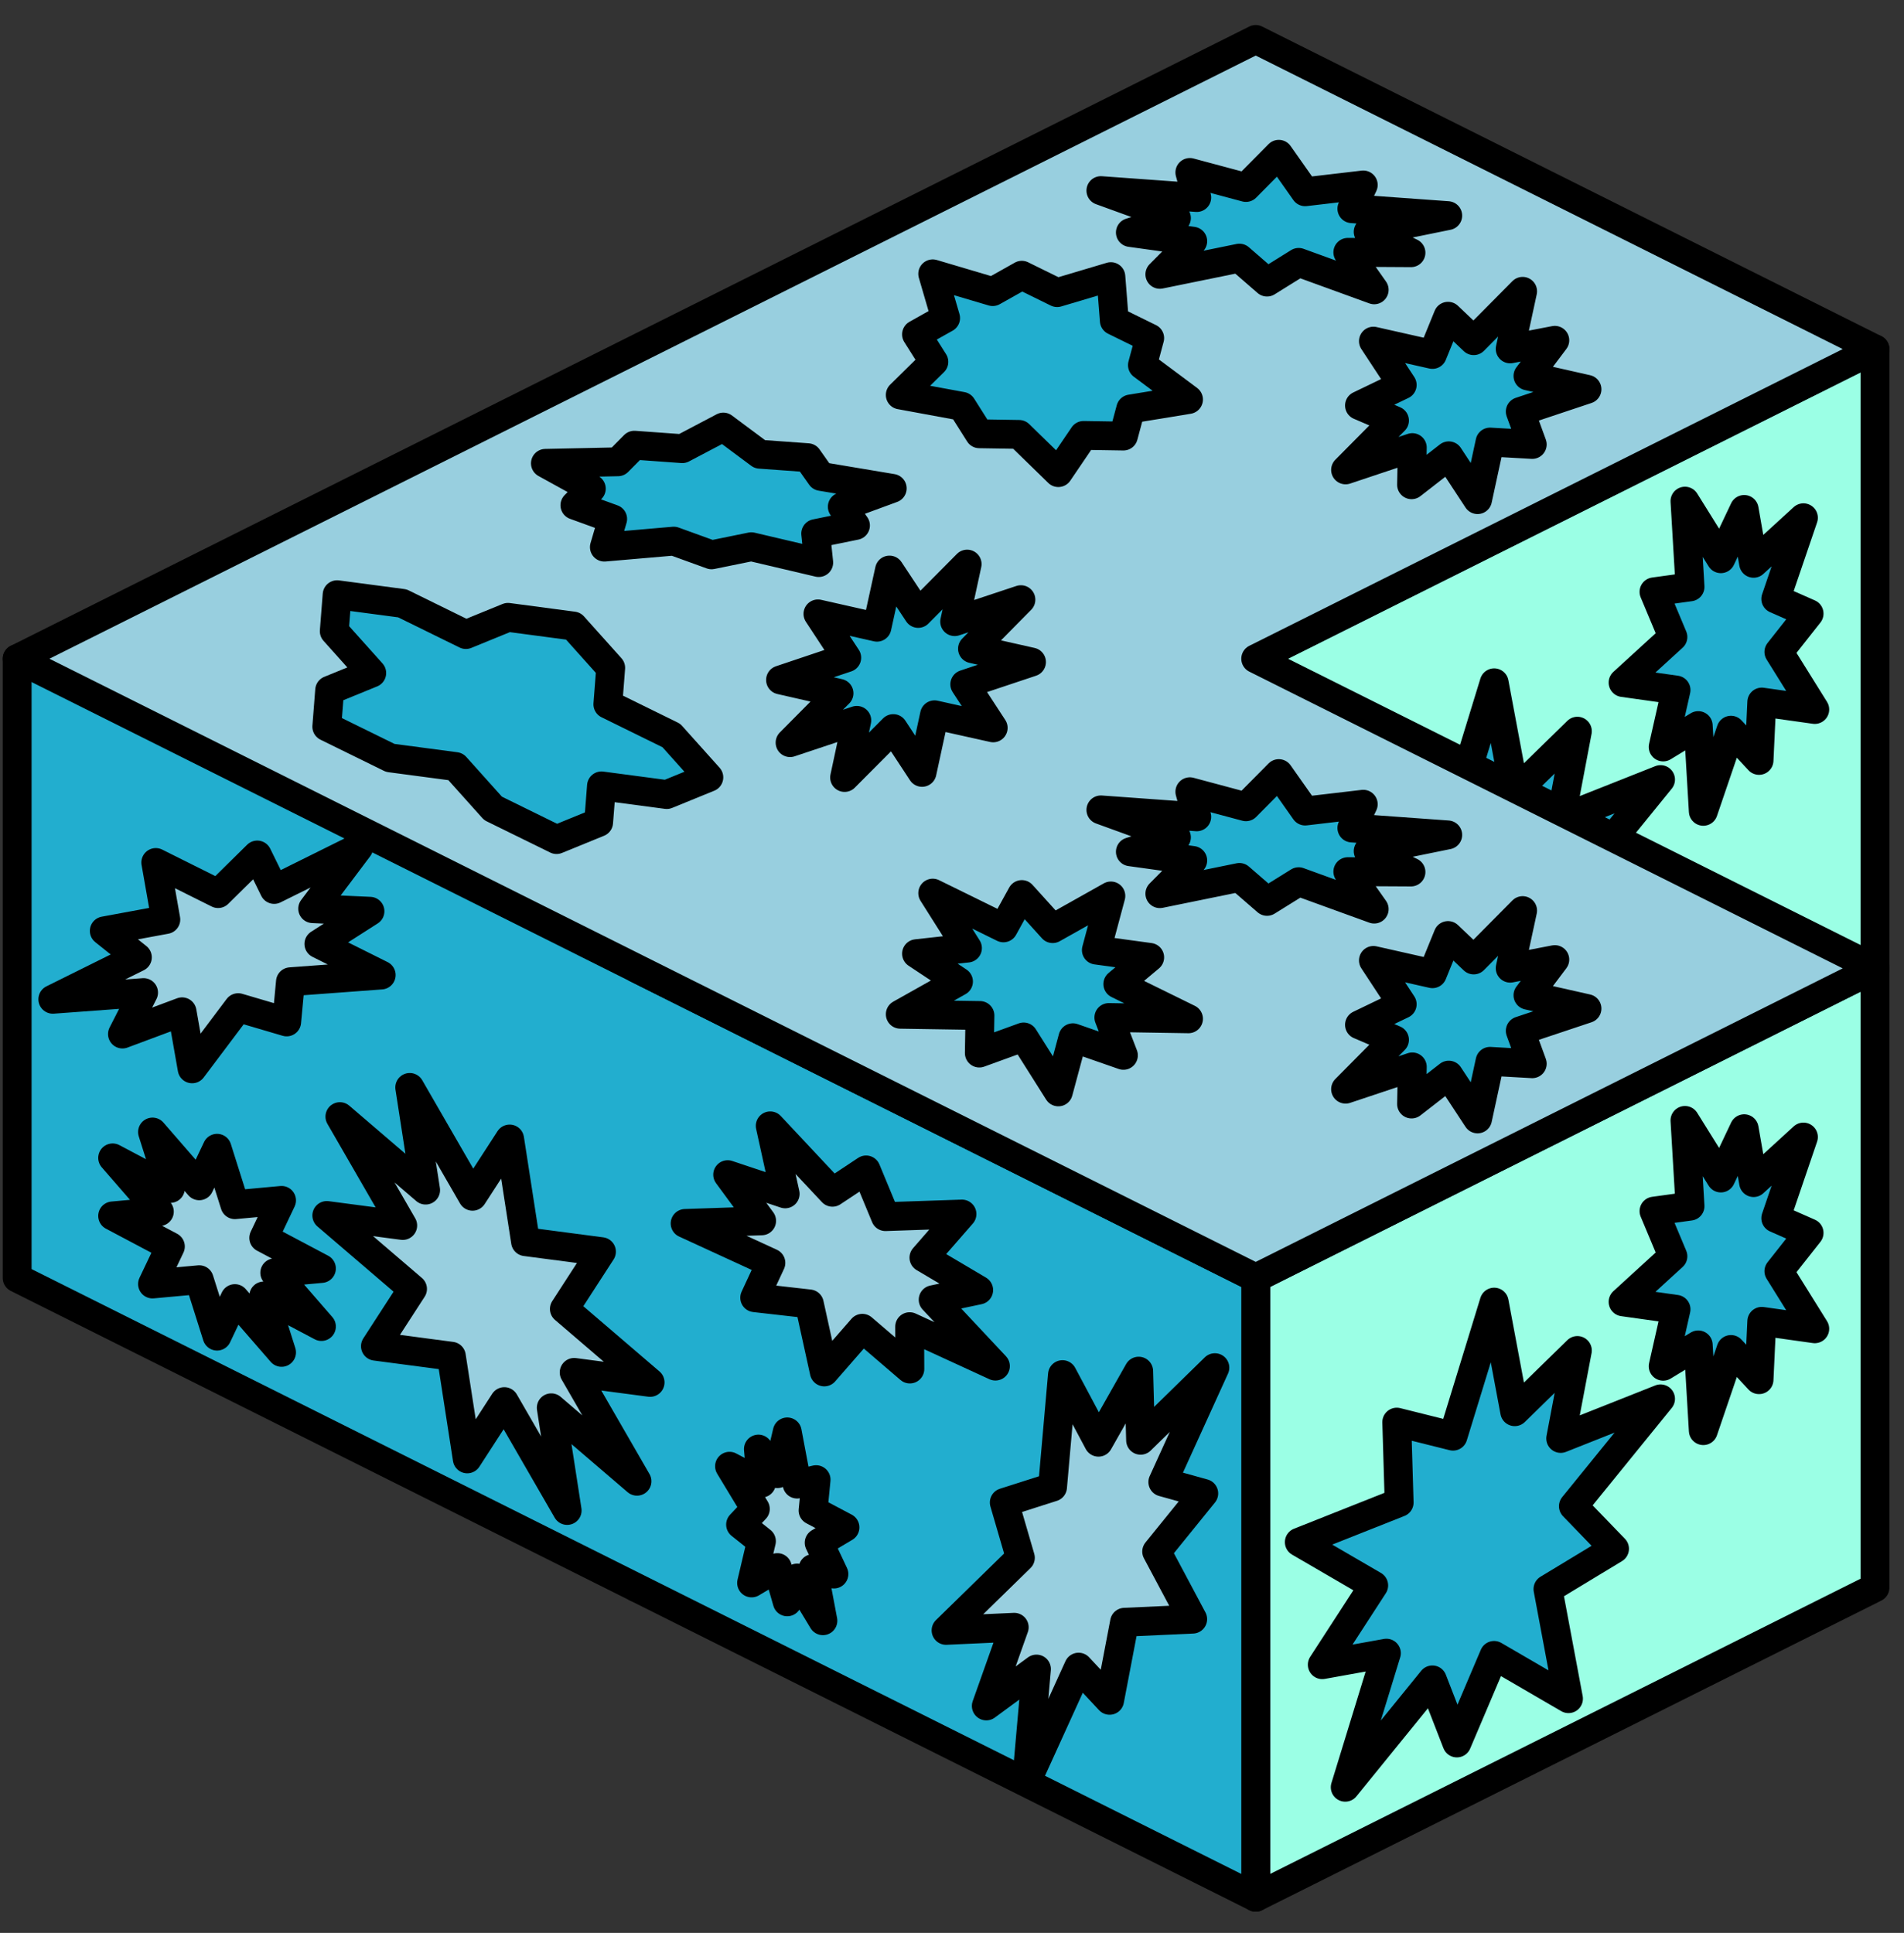<?xml version="1.0" encoding="UTF-8" standalone="no"?><!DOCTYPE svg PUBLIC "-//W3C//DTD SVG 1.1//EN" "http://www.w3.org/Graphics/SVG/1.1/DTD/svg11.dtd"><svg width="100%" height="100%" viewBox="0 0 66 67" version="1.1" xmlns="http://www.w3.org/2000/svg" xmlns:xlink="http://www.w3.org/1999/xlink" xml:space="preserve" xmlns:serif="http://www.serif.com/" style="fill-rule:evenodd;clip-rule:evenodd;stroke-linecap:round;stroke-linejoin:round;stroke-miterlimit:1.5;"><rect x="0" y="0" width="66" height="67" fill="#333333" stroke="none"/><g id="hedge03"><g><g><path d="M64.994,33.566l-42.933,21.466l0,-21.466l42.933,-21.466l0,21.466" style="fill:#9bffe5;stroke:#000;stroke-width:1px;"/><path d="M58.407,17.371l1.244,1.996l0.809,-1.708l0.326,1.867l1.728,-1.579l-0.959,2.813l1.155,0.51l-1.047,1.327l1.244,1.996l-1.837,-0.258l-0.095,2.023l-0.973,-1.047l-0.959,2.812l-0.176,-2.972l-1.215,0.741l0.446,-1.974l-1.836,-0.258l1.728,-1.579l-0.656,-1.566l1.249,-0.172l-0.176,-2.972Z" style="fill:#22aecf;stroke:#000;stroke-width:1px;"/><path d="M26.055,33.494l1.591,2.679l0.971,-2.165l0.445,2.449l2.118,-1.934l-1.135,3.59l1.45,0.742l-1.275,1.653l1.591,2.68l-2.292,-0.46l-0.076,2.623l-1.233,-1.428l-1.134,3.591l-0.282,-3.875l-1.497,0.879l0.514,-2.535l-2.292,-0.46l2.117,-1.935l-0.849,-2.08l1.55,-0.139l-0.282,-3.875Z" style="fill:#22aecf;stroke:#000;stroke-width:1px;"/><path d="M51.794,23.668l0.712,3.8l2.172,-2.123l-0.578,3.05l3.461,-1.373l-3.021,3.721l1.426,1.476l-2.308,1.397l0.712,3.799l-2.579,-1.5l-1.29,3.035l-0.849,-2.186l-3.021,3.72l1.427,-4.647l-2.223,0.399l1.783,-2.748l-2.579,-1.5l3.461,-1.372l-0.083,-2.788l1.95,0.488l1.427,-4.648Z" style="fill:#22aecf;stroke:#000;stroke-width:1px;"/><path d="M38.183,44.457l-1.07,-1.278l-0.938,1.542l-0.172,-1.396l-1.836,1.661l1.176,-2.451l-1.102,-0.126l1.142,-1.298l-1.069,-1.278l1.795,-0.236l0.257,-1.62l0.878,0.593l1.175,-2.45l-0.065,2.304l1.261,-0.875l-0.6,1.665l1.795,-0.236l-1.836,1.66l0.522,1.079l-1.248,0.436l-0.065,2.304Z" style="fill:#22aecf;stroke:#000;stroke-width:1px;"/><path d="M39.118,35.039l-0.651,-1.63l-0.027,-1.264l-1.215,0.723l-1.929,0.505l1.573,-2.027l1.153,-0.99l-0.488,-0.931l-0.19,-1.963l1.623,0.377l0.739,0.652l0.914,-1.298l1.811,-1.719l-0.569,2.26l-0.696,1.393l1.052,0.129l1.31,0.901l-1.975,1.02l-1.169,0.208l-0.264,1.378l-1.002,2.276Z" style="fill:#22aecf;stroke:#000;stroke-width:1px;"/></g></g><g><path d="M64.994,55.032l-21.466,10.733l0,-21.466l21.466,-10.733l0,21.466" style="fill:#9bffe5;stroke:#000;stroke-width:1px;"/><path d="M22.061,33.566l21.467,10.733l0,21.466l-42.933,-21.466l0,-21.466" style="fill:#22aecf;stroke:#000;stroke-width:1px;"/><g><path d="M43.528,1.367l21.466,10.733l-21.466,10.733l21.466,10.733l-21.466,10.733l-42.933,-21.466l42.933,-21.466Z" style="fill:#98cfdf;stroke:#000;stroke-width:1px;"/><path d="M44.328,5.348l0.914,1.299l2.014,-0.236l-0.395,0.823l3.323,0.24l-2.758,0.562l1.484,0.724l-2.189,-0.013l0.914,1.299l-2.618,-0.951l-1.097,0.683l-0.957,-0.831l-2.758,0.563l1.14,-1.15l-2.162,-0.301l1.597,-0.501l-2.619,-0.951l3.323,0.24l-0.239,-0.869l1.944,0.521l1.139,-1.151Z" style="fill:#22aecf;stroke:#000;stroke-width:1px;"/><path d="M38.507,9.589l0.12,1.528l1.226,0.602l-0.252,0.938l1.597,1.191l-2.004,0.328l-0.252,0.939l-1.381,-0.022l-0.875,1.289l-1.359,-1.324l-1.38,-0.022l-0.602,-0.952l-2.138,-0.394l1.165,-1.147l-0.602,-0.952l1.009,-0.566l-0.447,-1.533l2.079,0.616l1.009,-0.567l1.225,0.602l1.862,-0.554Z" style="fill:#22aecf;stroke:#000;stroke-width:1px;"/><path d="M47.608,11.825l2.046,0.461l0.54,-1.324l0.89,0.847l1.696,-1.711l-0.431,1.996l1.547,-0.298l-0.931,1.236l2.046,0.462l-2.313,0.772l0.416,1.14l-1.464,-0.083l-0.432,1.996l-0.998,-1.519l-1.29,1.003l0.026,-1.288l-2.313,0.773l1.696,-1.711l-1.214,-0.521l1.481,-0.713l-0.998,-1.518Z" style="fill:#22aecf;stroke:#000;stroke-width:1px;"/><path d="M25.073,14.803l1.266,0.942l1.661,0.12l0.457,0.649l2.471,0.414l-1.731,0.637l0.457,0.649l-1.379,0.281l0.105,1.005l-2.336,-0.549l-1.379,0.281l-1.31,-0.475l-2.405,0.208l0.287,-0.977l-1.309,-0.475l0.569,-0.575l-1.591,-0.877l2.513,-0.054l0.57,-0.575l1.662,0.12l1.422,-0.749Z" style="fill:#22aecf;stroke:#000;stroke-width:1px;"/><path d="M19.87,21.699l1.299,1.45l-0.098,1.264l2.201,1.082l1.299,1.45l-1.459,0.596l-2.262,-0.3l-0.099,1.265l-1.459,0.596l-2.201,-1.081l-1.3,-1.45l-2.262,-0.3l-2.201,-1.081l0.099,-1.265l1.459,-0.596l-1.299,-1.45l0.099,-1.265l2.262,0.3l2.201,1.081l1.459,-0.596l2.262,0.3Z" style="fill:#22aecf;stroke:#000;stroke-width:1px;"/><path d="M28.353,21.279l2.046,0.462l0.434,-1.981l0.995,1.503l1.697,-1.71l-0.432,1.995l2.296,-0.762l-1.679,1.701l2.046,0.461l-2.313,0.772l0.985,1.51l-2.034,-0.453l-0.432,1.996l-0.997,-1.518l-1.688,1.695l0.423,-1.98l-2.313,0.772l1.697,-1.711l-2.028,-0.462l2.295,-0.771l-0.998,-1.519Z" style="fill:#22aecf;stroke:#000;stroke-width:1px;"/></g><path d="M13.214,33.797l-3.146,0.233l-0.131,1.393l-1.681,-0.495l-1.596,2.121l-0.348,-1.977l-2.067,0.771l0.732,-1.437l-3.146,0.232l2.931,-1.454l-1.147,-0.917l2.133,-0.394l-0.348,-1.976l2.16,1.078l1.358,-1.338l0.586,1.194l2.931,-1.454l-1.596,2.12l1.986,0.09l-1.771,1.132l2.16,1.078Z" style="fill:#98cfdf;stroke:#000;stroke-width:1px;"/><path d="M14.203,37.693l2.177,3.773l1.286,-1.985l0.551,3.559l2.632,0.346l-1.286,1.986l2.972,2.546l-2.632,-0.347l2.178,3.773l-2.972,-2.546l0.551,3.559l-2.178,-3.773l-1.285,1.985l-0.551,-3.559l-2.632,-0.347l1.286,-1.985l-2.972,-2.546l2.632,0.347l-2.178,-3.774l2.972,2.547l-0.551,-3.559Z" style="fill:#98cfdf;stroke:#000;stroke-width:1px;"/><path d="M7.524,39.802l0.618,1.956l1.618,-0.149l-0.618,1.3l2,1.06l-1.618,0.149l1.618,1.863l-2,-1.059l0.618,1.955l-1.618,-1.864l-0.618,1.301l-0.618,-1.956l-1.619,0.149l0.619,-1.3l-2.001,-1.06l1.619,-0.149l-1.619,-1.863l2.001,1.059l-0.619,-1.955l1.619,1.864l0.618,-1.301Z" style="fill:#98cfdf;stroke:#000;stroke-width:1px;"/><path d="M44.328,26.815l0.914,1.298l2.014,-0.236l-0.395,0.823l3.323,0.24l-2.758,0.563l1.484,0.723l-2.189,-0.012l0.914,1.298l-2.618,-0.95l-1.097,0.682l-0.957,-0.83l-2.758,0.563l1.14,-1.151l-2.162,-0.301l1.597,-0.501l-2.619,-0.951l3.323,0.24l-0.239,-0.869l1.944,0.521l1.139,-1.15Z" style="fill:#22aecf;stroke:#000;stroke-width:1px;"/><path d="M38.507,31.056l-0.503,1.877l1.849,0.252l-1.105,0.925l2.45,1.204l-2.761,-0.044l0.505,1.311l-1.752,-0.61l-0.504,1.877l-1.203,-1.904l-1.536,0.558l0.022,-1.302l-2.762,-0.043l2.018,-1.134l-1.455,-0.966l1.766,-0.194l-1.204,-1.905l2.451,1.204l0.637,-1.155l1.069,1.182l2.018,-1.133Z" style="fill:#22aecf;stroke:#000;stroke-width:1px;"/><path d="M47.608,33.291l2.046,0.461l0.54,-1.324l0.89,0.847l1.696,-1.711l-0.431,1.996l1.547,-0.298l-0.931,1.237l2.046,0.461l-2.313,0.772l0.416,1.14l-1.464,-0.083l-0.432,1.996l-0.998,-1.518l-1.29,1.002l0.026,-1.287l-2.313,0.772l1.696,-1.711l-1.214,-0.52l1.481,-0.713l-0.998,-1.519Z" style="fill:#22aecf;stroke:#000;stroke-width:1px;"/><path d="M58.407,38.837l1.244,1.996l0.809,-1.708l0.326,1.867l1.728,-1.579l-0.959,2.813l1.155,0.51l-1.047,1.327l1.244,1.996l-1.837,-0.258l-0.095,2.023l-0.973,-1.047l-0.959,2.813l-0.176,-2.972l-1.215,0.74l0.446,-1.974l-1.836,-0.258l1.728,-1.579l-0.656,-1.566l1.249,-0.172l-0.176,-2.972Z" style="fill:#22aecf;stroke:#000;stroke-width:1px;"/><path d="M51.794,45.135l0.712,3.799l2.172,-2.122l-0.578,3.049l3.461,-1.373l-3.021,3.721l1.426,1.476l-2.308,1.397l0.712,3.799l-2.579,-1.5l-1.29,3.035l-0.849,-2.186l-3.021,3.721l1.427,-4.648l-2.223,0.4l1.783,-2.748l-2.579,-1.5l3.461,-1.373l-0.083,-2.787l1.95,0.487l1.427,-4.647Z" style="fill:#22aecf;stroke:#000;stroke-width:1px;"/><path d="M26.699,39.025l2.157,2.302l1.166,-0.774l0.671,1.619l2.653,-0.09l-1.319,1.512l1.898,1.123l-1.578,0.334l2.158,2.302l-2.973,-1.367l0.007,1.468l-1.647,-1.412l-1.319,1.513l-0.518,-2.358l-1.894,-0.215l0.561,-1.207l-2.973,-1.367l2.652,-0.09l-1.177,-1.601l1.993,0.666l-0.518,-2.358Z" style="fill:#98cfdf;stroke:#000;stroke-width:1px;"/><path d="M42.112,47.407l-1.804,3.965l1.419,0.394l-1.632,2.015l1.248,2.343l-2.363,0.108l-0.517,2.706l-1.075,-1.15l-1.804,3.965l0.344,-3.899l-1.739,1.279l0.968,-2.727l-2.363,0.108l2.576,-2.517l-0.558,-1.916l1.673,-0.534l0.344,-3.899l1.248,2.343l1.394,-2.463l0.066,2.396l2.575,-2.517Z" style="fill:#98cfdf;stroke:#000;stroke-width:1px;"/><path d="M27.289,49.634l0.342,1.809l0.658,-0.154l-0.105,1.069l1.106,0.586l-0.895,0.532l0.512,1.085l-0.723,-0.191l0.341,1.809l-0.894,-1.48l-0.342,0.825l-0.342,-1.187l-0.894,0.532l0.341,-1.447l-0.723,-0.576l0.512,-0.542l-0.895,-1.48l1.106,0.586l-0.105,-1.181l0.658,0.852l0.342,-1.447Z" style="fill:#98cfdf;stroke:#000;stroke-width:1px;"/></g></g></svg>